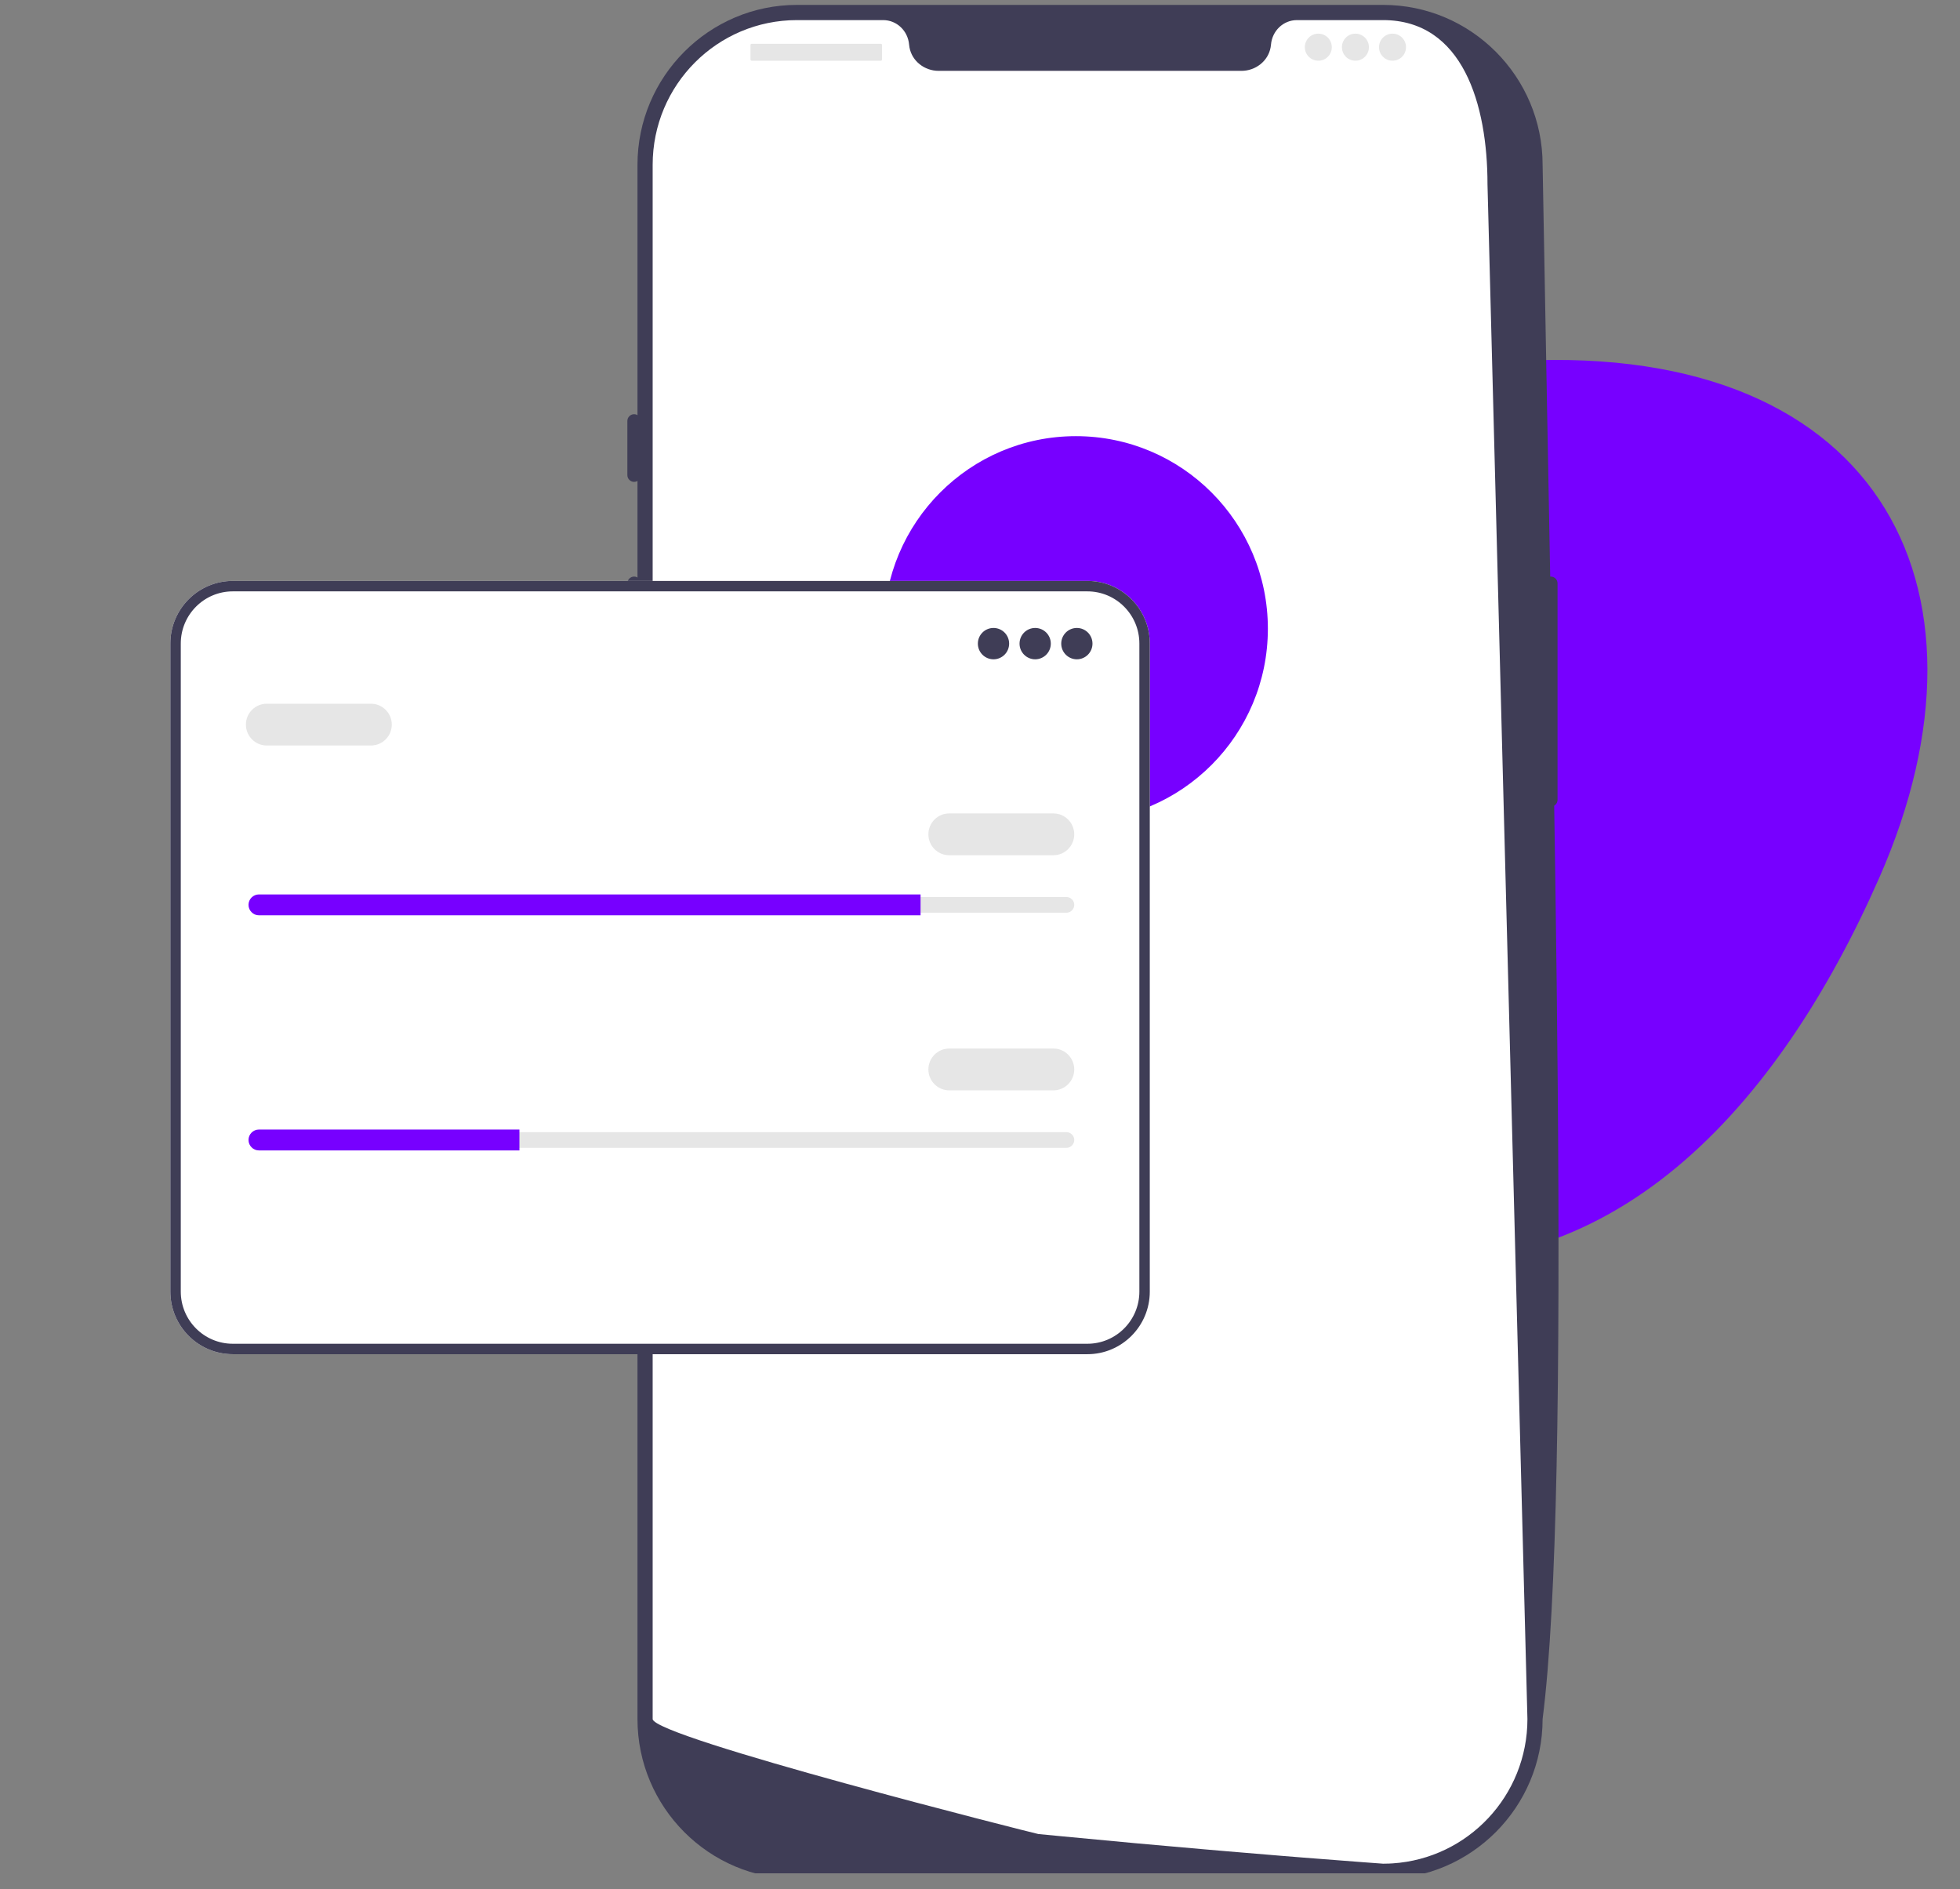 <svg width="110" height="106" viewBox="0 0 110 106" fill="none" xmlns="http://www.w3.org/2000/svg">
<rect x="0" y="0" width="110" height="106" fill="#808080" stroke="none"/>
<g clip-path="url(#clip0_327_1176)">
<path d="M76.587 70.531C90.423 72.643 99.824 62.084 105.473 49.245C112.716 32.785 105.283 18.785 84.254 20.31C79.488 20.656 73.725 22.343 68.65 24.746L64.888 49.387C68.978 58.434 65.847 68.891 76.587 70.531Z" fill="#7700FF"/>
<path d="M77.626 105.431H44.726C39.792 105.431 35.777 101.406 35.777 96.458V9.249C35.777 4.301 39.792 0.275 44.726 0.275H77.626C82.561 0.275 86.575 4.301 86.575 9.249C87.188 44.269 88.232 83.487 86.575 96.458C86.575 101.406 82.561 105.431 77.626 105.431Z" fill="#3F3D56"/>
<path d="M87.034 32.353C86.825 32.353 86.655 32.524 86.655 32.733V44.881C86.655 45.09 86.825 45.261 87.034 45.261C87.243 45.261 87.413 45.09 87.413 44.881V32.733C87.413 32.524 87.243 32.353 87.034 32.353Z" fill="#3F3D56"/>
<path d="M83.482 10.344L85.723 96.456C85.723 100.763 82.38 104.286 78.153 104.559H78.151C78.089 104.563 78.027 104.567 77.962 104.569C77.85 104.574 77.739 104.576 77.625 104.576C77.625 104.576 77.209 104.546 76.448 104.489C75.679 104.432 74.561 104.347 73.165 104.235C72.747 104.202 72.306 104.166 71.84 104.128C70.913 104.052 69.894 103.969 68.802 103.874C68.367 103.838 67.916 103.798 67.456 103.758C65.105 103.555 62.472 103.318 59.695 103.048C59.226 103.005 58.752 102.959 58.275 102.912C58.15 102.898 36.629 97.474 36.629 96.456V9.249C36.629 4.763 40.254 1.128 44.727 1.128H49.562C50.334 1.128 50.955 1.732 51.021 2.505C51.027 2.556 51.032 2.607 51.042 2.658C51.182 3.435 51.892 3.976 52.679 3.976H69.673C70.46 3.976 71.17 3.435 71.31 2.658C71.32 2.607 71.326 2.556 71.331 2.505C71.397 1.732 72.018 1.128 72.791 1.128H77.625C82.098 1.128 83.482 5.858 83.482 10.344Z" fill="white"/>
<path d="M35.588 23.242C35.379 23.242 35.209 23.413 35.209 23.622V26.659C35.209 26.868 35.379 27.039 35.588 27.039C35.797 27.039 35.966 26.868 35.966 26.659V23.622C35.966 23.413 35.797 23.242 35.588 23.242Z" fill="#3F3D56"/>
<path d="M35.588 32.353C35.379 32.353 35.209 32.524 35.209 32.733V38.617C35.209 38.827 35.379 38.997 35.588 38.997C35.797 38.997 35.966 38.827 35.966 38.617V32.733C35.966 32.524 35.797 32.353 35.588 32.353Z" fill="#3F3D56"/>
<path d="M35.588 40.705C35.379 40.705 35.209 40.875 35.209 41.085V46.969C35.209 47.178 35.379 47.349 35.588 47.349C35.797 47.349 35.966 47.178 35.966 46.969V41.085C35.966 40.875 35.797 40.705 35.588 40.705Z" fill="#3F3D56"/>
<path d="M49.437 2.458H42.182C42.147 2.458 42.118 2.486 42.118 2.522V3.343C42.118 3.378 42.147 3.407 42.182 3.407H49.437C49.472 3.407 49.501 3.378 49.501 3.343V2.522C49.501 2.486 49.472 2.458 49.437 2.458Z" fill="#E6E6E6"/>
<path d="M73.987 3.407C74.405 3.407 74.744 3.067 74.744 2.648C74.744 2.228 74.405 1.888 73.987 1.888C73.569 1.888 73.23 2.228 73.23 2.648C73.23 3.067 73.569 3.407 73.987 3.407Z" fill="#E6E6E6"/>
<path d="M76.069 3.407C76.487 3.407 76.826 3.067 76.826 2.648C76.826 2.228 76.487 1.888 76.069 1.888C75.651 1.888 75.312 2.228 75.312 2.648C75.312 3.067 75.651 3.407 76.069 3.407Z" fill="#E6E6E6"/>
<path d="M78.151 3.407C78.57 3.407 78.909 3.067 78.909 2.648C78.909 2.228 78.57 1.888 78.151 1.888C77.733 1.888 77.394 2.228 77.394 2.648C77.394 3.067 77.733 3.407 78.151 3.407Z" fill="#E6E6E6"/>
<path d="M60.381 46.081C66.332 46.081 71.156 41.244 71.156 35.277C71.156 29.311 66.332 24.474 60.381 24.474C54.431 24.474 49.607 29.311 49.607 35.277C49.607 41.244 54.431 46.081 60.381 46.081Z" fill="#7700FF"/>
<path d="M61.027 75.987H13.063C11.132 75.987 9.561 74.412 9.561 72.476V36.108C9.561 34.172 11.132 32.597 13.063 32.597H61.027C62.958 32.597 64.529 34.172 64.529 36.108V72.476C64.529 74.412 62.958 75.987 61.027 75.987Z" fill="white"/>
<path d="M61.027 75.987H13.063C11.132 75.987 9.561 74.412 9.561 72.476V36.108C9.561 34.172 11.132 32.597 13.063 32.597H61.027C62.958 32.597 64.529 34.172 64.529 36.108V72.476C64.529 74.412 62.958 75.987 61.027 75.987ZM13.063 33.183C11.455 33.183 10.146 34.495 10.146 36.108V72.476C10.146 74.089 11.455 75.401 13.063 75.401H61.027C62.636 75.401 63.944 74.089 63.944 72.476V36.108C63.944 34.495 62.636 33.183 61.027 33.183H13.063Z" fill="#3F3D56"/>
<path d="M55.758 36.995C56.242 36.995 56.635 36.601 56.635 36.115C56.635 35.629 56.242 35.236 55.758 35.236C55.273 35.236 54.88 35.629 54.88 36.115C54.88 36.601 55.273 36.995 55.758 36.995Z" fill="#3F3D56"/>
<path d="M58.096 36.995C58.581 36.995 58.974 36.601 58.974 36.115C58.974 35.629 58.581 35.236 58.096 35.236C57.612 35.236 57.219 35.629 57.219 36.115C57.219 36.601 57.612 36.995 58.096 36.995Z" fill="#3F3D56"/>
<path d="M60.436 36.995C60.92 36.995 61.313 36.601 61.313 36.115C61.313 35.629 60.92 35.236 60.436 35.236C59.951 35.236 59.559 35.629 59.559 36.115C59.559 36.601 59.951 36.995 60.436 36.995Z" fill="#3F3D56"/>
<path d="M14.532 50.334C14.29 50.334 14.093 50.531 14.093 50.774C14.093 50.892 14.139 51.002 14.222 51.082C14.305 51.168 14.414 51.214 14.532 51.214H59.851C60.093 51.214 60.289 51.016 60.289 50.774C60.289 50.656 60.244 50.546 60.161 50.466C60.078 50.38 59.968 50.334 59.851 50.334H14.532Z" fill="#E6E6E6"/>
<path d="M51.664 50.188V51.36H14.532C14.371 51.36 14.225 51.296 14.12 51.187C14.011 51.082 13.947 50.935 13.947 50.774C13.947 50.451 14.21 50.188 14.532 50.188H51.664L51.664 50.188Z" fill="#7700FF"/>
<path d="M59.12 47.989H53.272C52.627 47.989 52.103 47.463 52.103 46.816C52.103 46.169 52.627 45.643 53.272 45.643H59.12C59.765 45.643 60.289 46.169 60.289 46.816C60.289 47.463 59.765 47.989 59.12 47.989Z" fill="#E6E6E6"/>
<path d="M20.818 41.832H14.97C14.326 41.832 13.801 41.306 13.801 40.659C13.801 40.013 14.326 39.487 14.97 39.487H20.818C21.463 39.487 21.988 40.013 21.988 40.659C21.988 41.306 21.463 41.832 20.818 41.832Z" fill="#E6E6E6"/>
<path d="M14.532 63.527C14.29 63.527 14.093 63.724 14.093 63.967C14.093 64.085 14.139 64.195 14.222 64.275C14.305 64.361 14.414 64.407 14.532 64.407H59.851C60.093 64.407 60.289 64.209 60.289 63.967C60.289 63.849 60.244 63.739 60.161 63.658C60.078 63.573 59.968 63.527 59.851 63.527H14.532Z" fill="#E6E6E6"/>
<path d="M29.151 63.38V64.553H14.532C14.371 64.553 14.225 64.489 14.12 64.38C14.011 64.275 13.947 64.128 13.947 63.967C13.947 63.644 14.21 63.38 14.532 63.38H29.151V63.38Z" fill="#7700FF"/>
<path d="M59.12 61.182H53.272C52.627 61.182 52.103 60.656 52.103 60.009C52.103 59.362 52.627 58.836 53.272 58.836H59.12C59.765 58.836 60.289 59.362 60.289 60.009C60.289 60.656 59.765 61.182 59.12 61.182Z" fill="#E6E6E6"/>
</g>
<defs>
<clipPath id="clip0_327_1176">
<rect width="110" height="105" fill="white" transform="translate(0 0.116)"/>
</clipPath>
</defs>
</svg>
